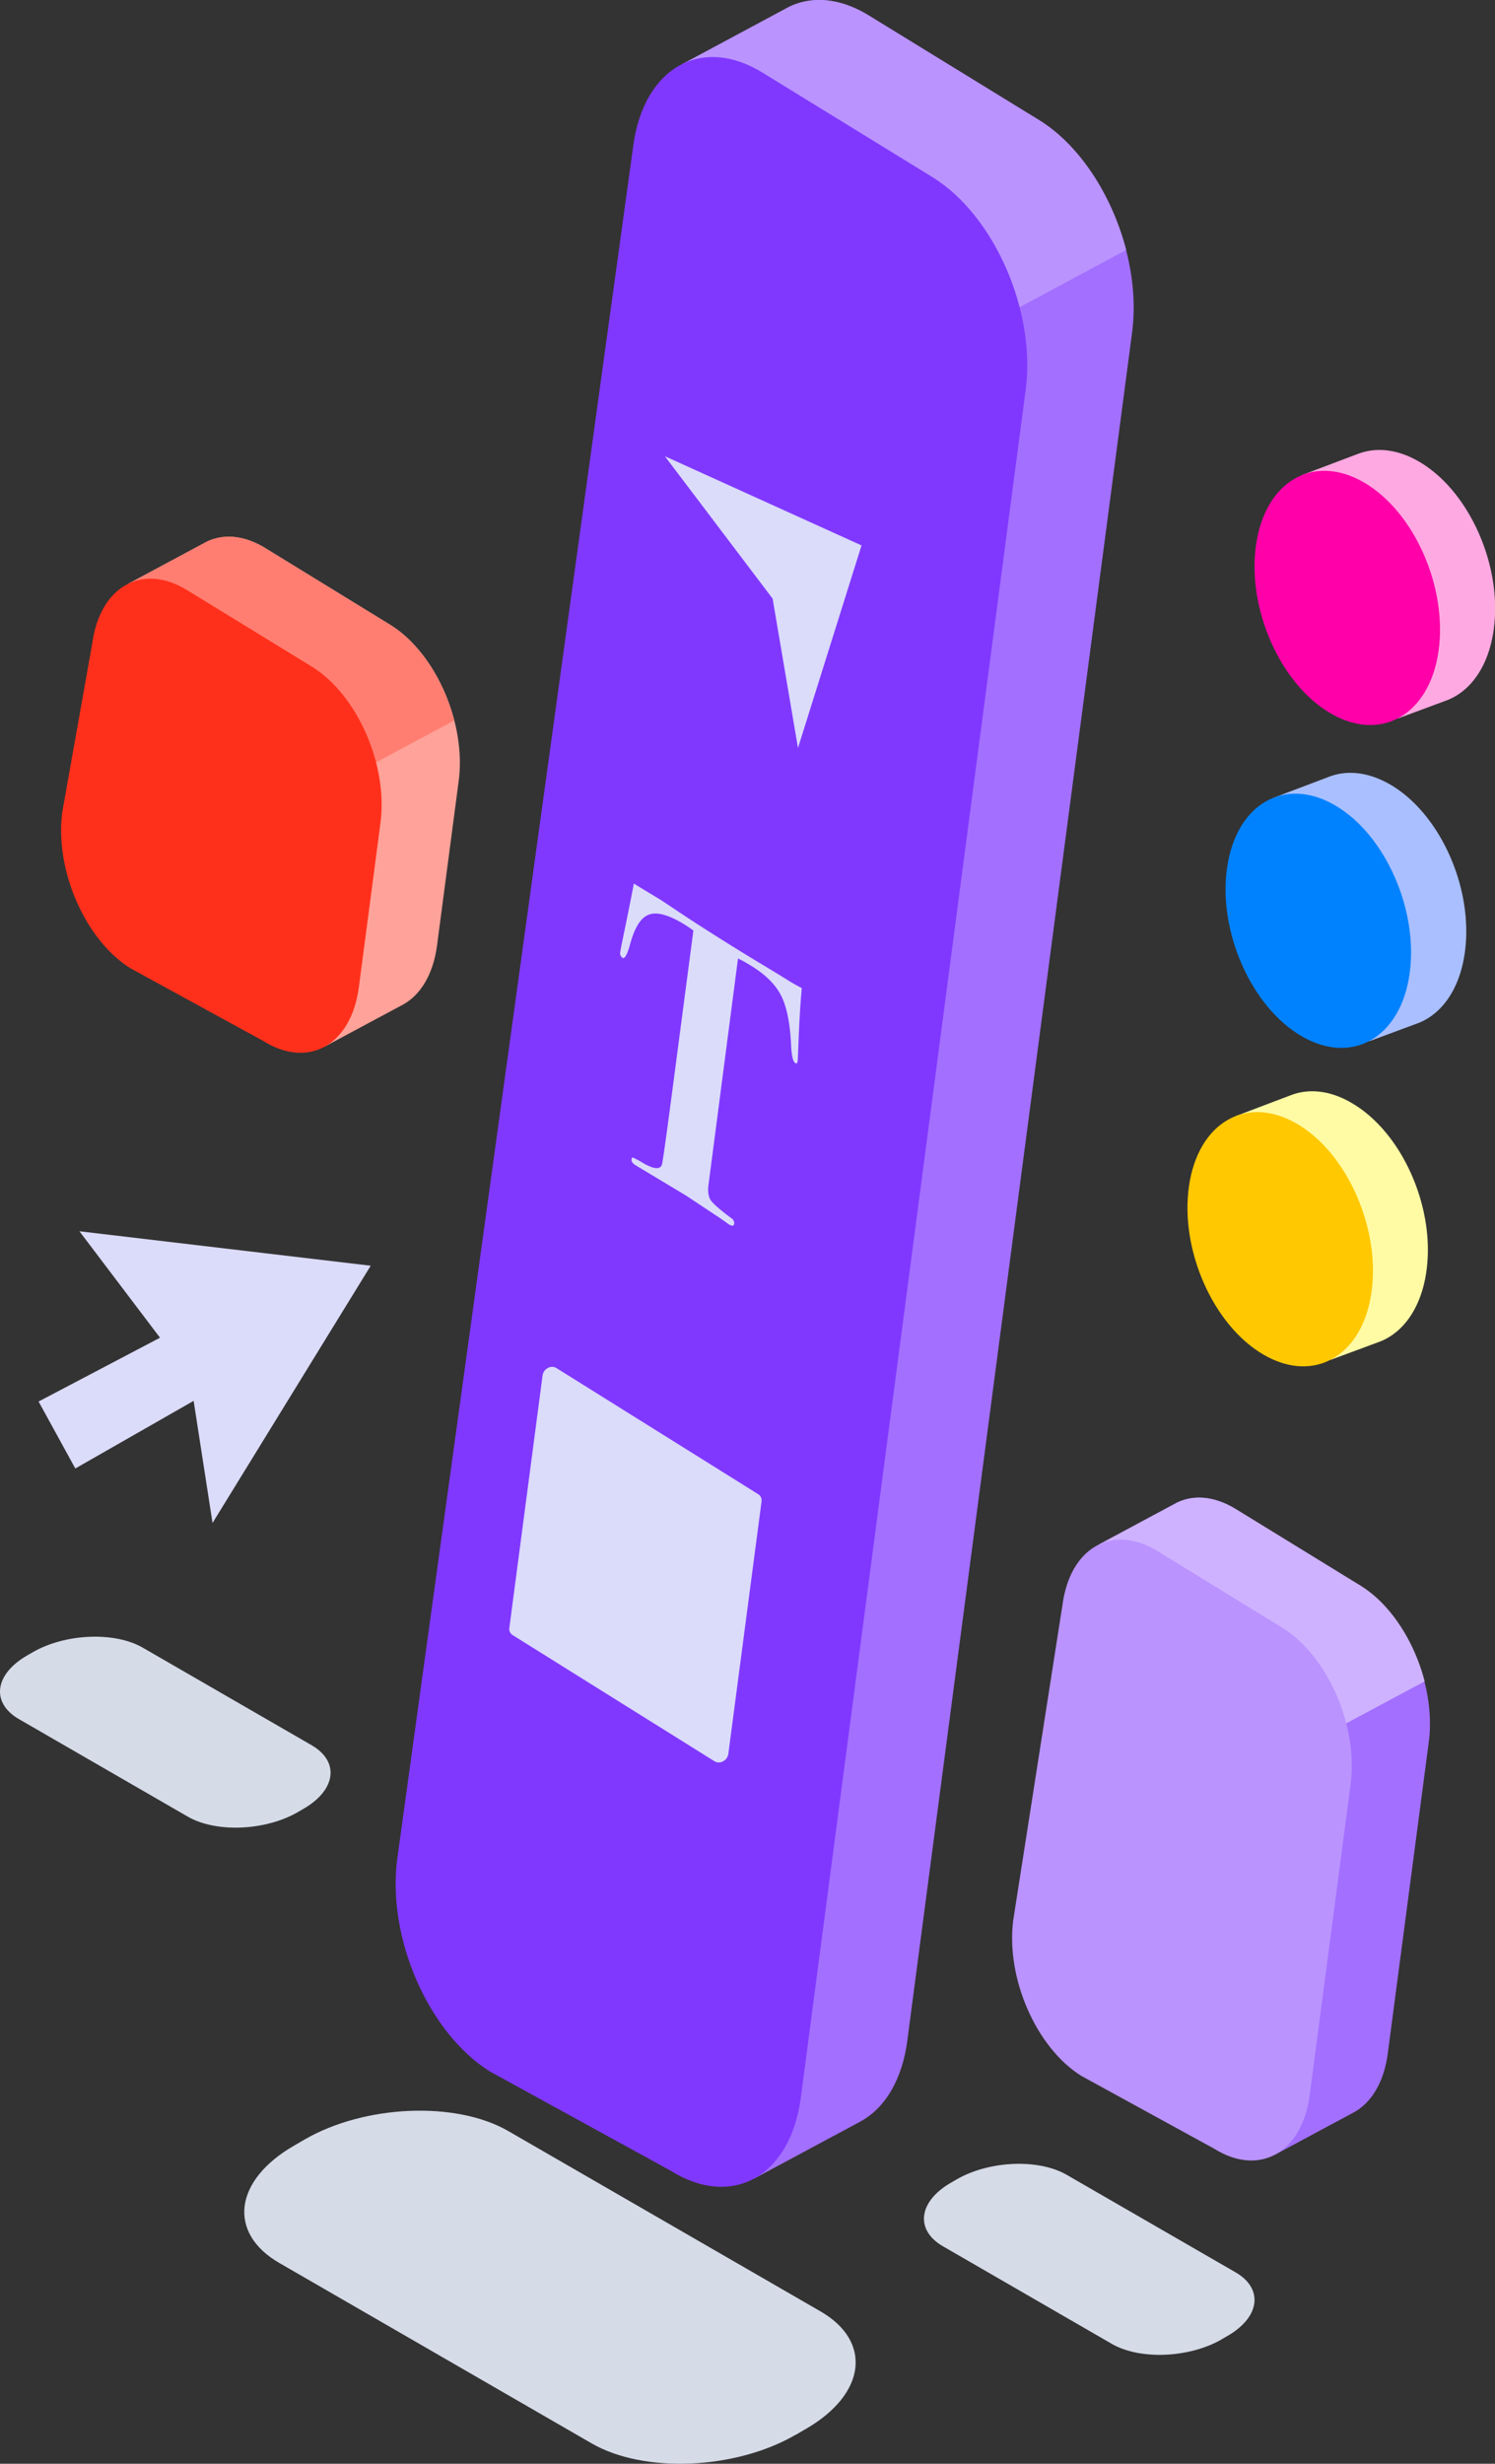 <svg xmlns="http://www.w3.org/2000/svg" viewBox="0 0 564.57 930.09"><rect x="0" y="0" width="564.57" height="930.09" fill="#333333" stroke="none"/><defs><style>.cls-1{fill:#a36fff;}.cls-2{fill:#ba93ff;}.cls-3{fill:#8038ff;}.cls-4{fill:#dbdbfa;}.cls-5{fill:#ceb2ff;}.cls-6{fill:#ffa299;}.cls-7{fill:#ff7e71;}.cls-8{fill:#ff301b;}.cls-9{fill:#a9bfff;}.cls-10{fill:#0082ff;}.cls-11{fill:#fffba4;}.cls-12{fill:#ffc800;}.cls-13{fill:#ffa9e2;}.cls-14{fill:#ff00a9;}.cls-15{fill:#d6dbe8;}</style></defs><title>Asset 17</title><g id="Layer_2" data-name="Layer 2"><g id="Layer_1-2" data-name="Layer 1"><g id="progress-window"><path id="screen" class="cls-1" d="M324.87,800.92c9.12-4.89,15.78-15.5,17.77-30.6l84.88-644.78c3.92-29.72-11.75-65.62-35-80.12L328.48,6.08c-11.72-7.33-23.14-7.8-32.08-2.65L257.59,24.26l8.58,5.36A56,56,0,0,0,263,42.4L173.89,689.1c-3.91,29.72,11.76,65.62,35,80.12l68.31,37.43a43.18,43.18,0,0,0,9,4.33l-1.51,11.52,40.21-21.58Z"/><path id="screen1" class="cls-2" d="M297.8,2.68,257.59,24.25l8.58,5.37A55.47,55.47,0,0,0,263,42.4L262,50l113.68,71,49.61-26.62C420,74,407.94,55,392.55,45.42L328.47,6.08c-11.11-6.95-22-7.74-30.67-3.4Z"/><path id="screen2" class="cls-3" d="M352.34,67c23.21,14.5,38.88,50.4,35,80.12L302.42,791.9c-3.92,29.72-25.94,42.07-49.15,27.57L185,782c-23.21-14.5-38.87-50.4-35-80.12l89.12-646.7c3.91-29.71,25.93-42.07,49.14-27.57L352.34,67Z"/><path class="cls-4" d="M325.31,205.88l-74.23-33.65L291.77,226l9.58,56.37,24-76.47Z"/><path class="cls-4" d="M301.22,400.64c-.1.75-.41,1-.94.63q-1.25-.76-1.54-6.92-.6-12.14-3.69-18.36t-11-11.15c-2-1.27-3.82-2.29-5.35-3L267.5,447.74c-.23,2.4.09,4.23,1,5.5s3.45,3.49,7.68,6.64a2.18,2.18,0,0,1,1.08,2.05c-.12.94-.79,1-2,.28q-.35-.21-1.68-1.2c-1.12-.8-2.05-1.43-2.81-1.91l-11.58-7.69-19.27-11.58c-1-.66-1.53-1.37-1.43-2.12.08-.57.27-.8.58-.71a40.27,40.27,0,0,1,3.77,2.05q6.24,3.6,7.15.5.47-1.69,4-28.53l7.86-59.74c-.81-.61-1.79-1.27-2.91-2q-9-5.64-13.72-4.06t-7.31,11.41c-1.07,3.81-2,5.46-2.85,4.94a2.16,2.16,0,0,1-.8-2.33c.1-.76.59-3.25,1.48-7.49q2.72-13.27,3.62-18.21l1.69,1.06,8.27,5q.35.21,7.82,5.19t19.12,12.25q6.44,4,11.54,7.06t9.29,5.65a59,59,0,0,0,5.69,3.25q-.87,9.39-1.39,24.5C301.32,399.23,301.27,400.26,301.22,400.64Z"/><path class="cls-4" d="M287.59,566.85a2.76,2.76,0,0,0-1.23-2.76l-76.28-47.66a3.17,3.17,0,0,0-3.18,0,3.74,3.74,0,0,0-2,2.76l-12.55,95.32a2.74,2.74,0,0,0,1.23,2.75l76.28,47.66a3.17,3.17,0,0,0,3.18,0,3.75,3.75,0,0,0,2-2.75ZM199,612.67l70.39,44,11.58-88-70.38-44Z"/></g><g id="progress-window1"><path id="screen3" class="cls-1" d="M511.1,797.53c6.69-3.59,11.58-11.39,13-22.48l15.47-117.47c2.87-21.83-8.64-48.2-25.68-58.85l-47.07-28.9c-8.61-5.38-17-5.73-23.56-1.94l-28.51,15.29,6.3,3.94a41.63,41.63,0,0,0-2.32,9.39L400.2,715.39c-2.87,21.83,8.63,48.2,25.68,58.85l50.18,27.5a32.11,32.11,0,0,0,6.61,3.18l-1.11,8.46,29.54-15.85Z"/><path id="screen4" class="cls-5" d="M444.32,567.34l-29.53,15.84,6.3,3.94a40.59,40.59,0,0,0-2.32,9.39l-.76,5.6,83.5,52.17L538,634.73c-3.86-15-12.73-28.94-24-36l-47.06-28.9C458.69,564.73,450.72,564.15,444.32,567.34Z"/><path id="screen5" class="cls-2" d="M484.39,614.58c17,10.65,28.55,37,25.68,58.85L494.6,790.9c-2.87,21.83-19.05,30.9-36.09,20.25l-50.18-27.49c-17.05-10.65-28.56-37-25.68-58.85l18.57-118.88c2.88-21.83,19-30.9,36.1-20.25Z"/></g><g id="progress-window2"><path id="screen6" class="cls-6" d="M152,379.35c6.7-3.59,11.59-11.39,13.05-22.48l8.17-62.05c2.88-21.83-8.63-48.2-25.68-58.86l-47.07-28.89c-8.61-5.38-17-5.73-23.56-1.94L48.35,220.42l6.31,3.94a40.46,40.46,0,0,0-2.32,9.39L41.06,297.22c-2.88,21.82,8.63,48.2,25.68,58.85l50.17,27.49a32.18,32.18,0,0,0,6.62,3.18l-1.11,8.46L152,379.35Z"/><path id="screen7" class="cls-7" d="M77.88,204.58,48.35,220.42l6.3,3.94a41.5,41.5,0,0,0-2.32,9.39l-.76,5.59,83.5,52.18L171.51,272c-3.86-15-12.72-28.94-24-36l-47.07-28.89C92.25,202,84.28,201.39,77.88,204.58Z"/><path id="screen8" class="cls-8" d="M118,251.81c17,10.66,28.56,37,25.68,58.86l-8.17,62.05c-2.87,21.83-19.05,30.91-36.1,20.25L49.19,365.49c-17-10.66-28.55-37-25.68-58.86l11.28-63.46c2.87-21.83,19-30.9,36.09-20.25L118,251.81Z"/></g><path class="cls-4" d="M60.42,505,14.57,529.09l13.87,25.28,44.68-25.53,7.14,46.1L140,477.82l-110-13Z"/><path class="cls-9" d="M502,293.2l-21.12,8,5.26,4.95a42.29,42.29,0,0,0-4.68,14.6c-3.47,24.05,9.16,52.58,28.2,63.62a32.2,32.2,0,0,0,11,4.07l-3.72,4.69,18.75-6.94c8.86-3.52,15.52-12.79,17.45-26.36,3.49-24.14-9.13-52.62-28.17-63.68C516.73,291.41,508.73,290.64,502,293.2Z"/><path class="cls-10" d="M463.39,327.6c-3.47,24,9.16,52.58,28.21,63.61s37.28.51,40.71-23.53-9.13-52.62-28.18-63.68S466.84,303.5,463.39,327.6Z"/><path class="cls-11" d="M487.58,413.41l-21.11,8,5.25,4.95A42.51,42.51,0,0,0,467,441c-3.47,24.06,9.16,52.58,28.21,63.62a31.91,31.91,0,0,0,10.95,4.07l-3.73,4.69,18.76-6.94c8.85-3.51,15.52-12.79,17.45-26.36,3.49-24.14-9.13-52.62-28.17-63.68C502.36,411.62,494.35,410.85,487.58,413.41Z"/><path class="cls-12" d="M449,447.81c-3.46,24.05,9.17,52.58,28.21,63.62s37.28.5,40.71-23.53-9.13-52.63-28.17-63.68S452.46,423.71,449,447.81Z"/><path class="cls-13" d="M512.9,171.31l-21.12,8,5.26,4.95a42.3,42.3,0,0,0-4.69,14.6c-3.46,24.06,9.17,52.58,28.21,63.62a32,32,0,0,0,11,4.07l-3.72,4.7,18.75-6.95c8.86-3.51,15.52-12.79,17.45-26.36,3.49-24.13-9.13-52.62-28.17-63.68-8.15-4.73-16.16-5.51-22.92-2.95Z"/><path class="cls-14" d="M474.33,205.71c-3.47,24,9.16,52.58,28.2,63.62s37.29.5,40.72-23.53-9.14-52.63-28.18-63.68S477.78,181.61,474.33,205.71Z"/><path class="cls-15" d="M300.33,919.23c-22.74,13.13-57.18,14.55-76.87,3.19L105.54,854.33C85.85,843,88.32,823.08,111.06,810l4-2.33c22.73-13.13,57.17-14.56,76.86-3.19l117.92,68.08c19.69,11.37,17.22,31.25-5.51,44.38l-4,2.33Z"/><path class="cls-15" d="M461.4,883.11c-12.29,7.09-30.91,7.87-41.55,1.72L356.1,848c-10.64-6.15-9.3-16.9,3-24l2.18-1.26c12.29-7.1,30.91-7.87,41.55-1.72l63.75,36.8c10.64,6.14,9.3,16.89-3,24l-2.19,1.26Z"/><path class="cls-15" d="M112.48,684.09c-12.29,7.09-30.91,7.86-41.55,1.72L7.18,649c-10.64-6.14-9.3-16.89,3-24l2.18-1.26c12.29-7.1,30.91-7.87,41.55-1.73l63.74,36.81c10.65,6.14,9.31,16.89-3,24l-2.18,1.27Z"/></g></g></svg>